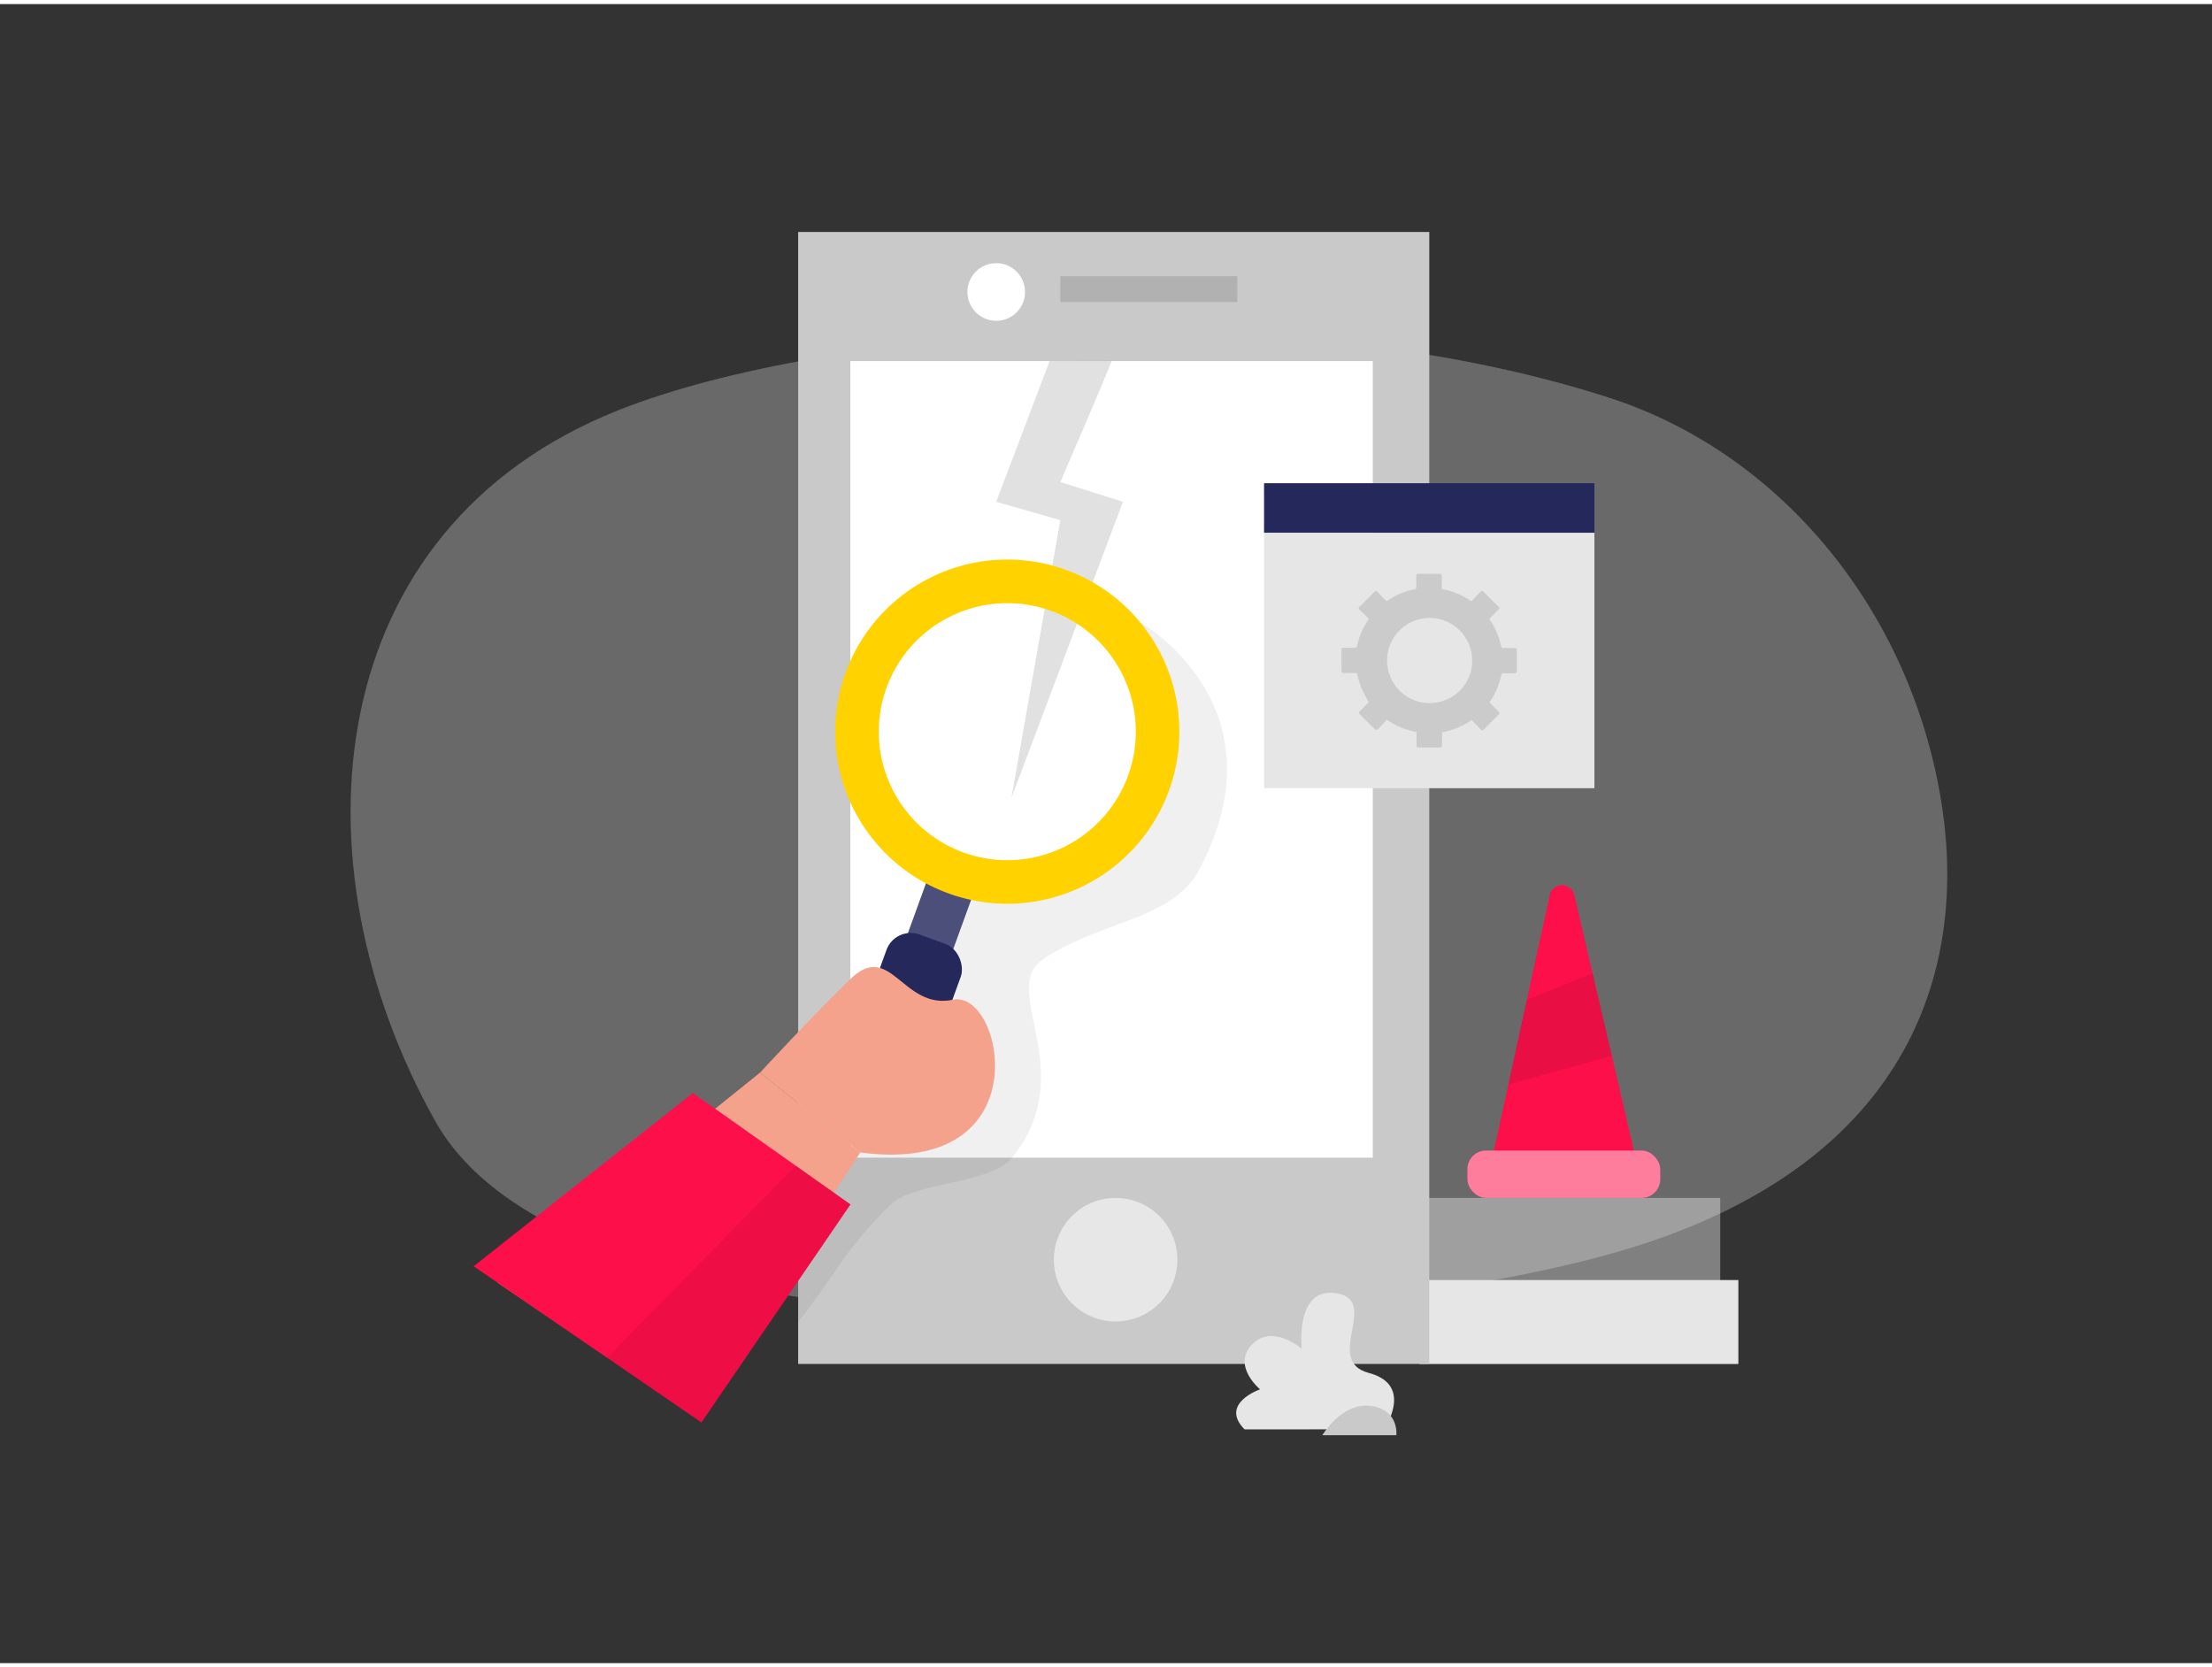 <svg id="Layer_1" data-name="Layer 1" xmlns="http://www.w3.org/2000/svg" viewBox="0 0 400 300" width="406" height="306" class="illustration styles_illustrationTablet__1DWOa"><rect x="0" y="0" width="400" height="300" fill="#333333" stroke="none"/><title>_</title><path d="M291,71.18c30.26,9.78,53.73,37.28,59.82,71.68,5.14,29-3.38,64.62-53.1,81.16-50.75,16.89-192.66,25-219-22S57.85,94.75,112,73.37C149.89,58.39,231.9,52.07,291,71.18Z" fill="#e6e6e6" opacity="0.3"></path><path d="M269.07,212.25l11.17-51.14a2.28,2.28,0,0,1,4.45,0l12.13,52Z" fill="#FD0F49"></path><rect x="265.35" y="207.31" width="34.88" height="8.57" rx="3.38" fill="#FD0F49"></rect><rect x="265.35" y="207.31" width="34.88" height="8.57" rx="3.38" fill="#fff" opacity="0.46"></rect><polygon points="276.1 180.07 288 175.3 291.48 190.19 272.75 195.37 276.1 180.07" opacity="0.08"></polygon><rect x="256.7" y="230.73" width="57.65" height="15.18" fill="#e6e6e6"></rect><rect x="244.1" y="215.88" width="66.97" height="15.18" fill="#e6e6e6" opacity="0.43"></rect><rect x="144.33" y="41.21" width="114.13" height="204.69" fill="#c9c9c9"></rect><rect x="153.77" y="64.55" width="94.47" height="144.05" fill="#fff"></rect><circle cx="201.74" cy="227.05" r="11.17" fill="#fff" opacity="0.56"></circle><rect x="191.74" y="49.21" width="32" height="4.67" opacity="0.12"></rect><circle cx="180.15" cy="52.06" r="5.21" fill="#fff"></circle><path d="M189.8,64.55,180.15,90l11.59,3.32-8.84,50.2L203.07,90l-11.33-3.57s9.49-21.92,9.26-21.92Z" opacity="0.12"></path><path d="M206.2,111.82s26.59,15,10.53,44.94c-4.85,9-19,9.29-28.46,16.26-7.39,5.43,7.14,20.2-5.25,35.58-3.91,4.86-17.73,4.31-22.07,8.59-8.35,8.2-10.3,13.23-16.62,21.13l-.17-31.25,29.05-48.79L186,159.5l14.11-5,8-12.69V125Z" opacity="0.06"></path><polygon points="90.12 231.3 137.44 193.22 155.57 207.66 124.79 254.75 90.12 231.3" fill="#f4a28c"></polygon><polygon points="85.65 228.24 126.84 256.48 153.8 217.05 125.29 196.91 85.65 228.24" fill="#FD0F49"></polygon><polygon points="143.89 210.05 109.67 244.87 126.84 256.48 153.8 217.05 143.89 210.05" opacity="0.06"></polygon><rect x="164.07" y="153.88" width="8.68" height="30.4" transform="translate(67.79 -47.31) rotate(19.95)" fill="#24285b"></rect><rect x="164.07" y="153.88" width="8.68" height="30.4" transform="translate(67.79 -47.31) rotate(19.95)" fill="#fff" opacity="0.18"></rect><rect x="155.67" y="168.07" width="14.28" height="34.03" rx="4.65" transform="translate(72.91 -44.44) rotate(19.95)" fill="#24285b"></rect><path d="M192.76,102.31a31.12,31.12,0,1,0,18.64,39.87A31.13,31.13,0,0,0,192.76,102.31Zm-18.55,51.1A23.24,23.24,0,1,1,204,139.49,23.24,23.24,0,0,1,174.21,153.41Z" fill="#ffd200"></path><path d="M137.44,193.22s9.09-9.88,16.36-16.94,9.42,5.69,18.53,3.76,16.17,32-16.76,27.62Z" fill="#f4a28c"></path><rect x="228.58" y="95.59" width="59.74" height="46.2" fill="#e6e6e6"></rect><rect x="228.58" y="86.64" width="59.74" height="8.95" fill="#24285b"></rect><g opacity="0.12"><path d="M256.15,131.63a13.81,13.81,0,0,1-5.36-2.22c-.52.54-1,1.08-1.56,1.64-.26.29-.44.26-.7,0-.85-.87-1.72-1.73-2.6-2.58-.26-.24-.22-.4,0-.63.55-.53,1.07-1.08,1.57-1.6-.45-.87-.95-1.73-1.33-2.63a16.14,16.14,0,0,1-.71-2.3c-.07-.29-.18-.36-.46-.35-.66,0-1.32,0-2,0-.32,0-.43-.12-.42-.44,0-1.23,0-2.47,0-3.7,0-.32.12-.43.43-.42.68,0,1.35,0,2,0a.48.48,0,0,0,.36-.23,13.62,13.62,0,0,1,2.17-5c-.55-.54-1.09-1.1-1.66-1.62-.25-.23-.25-.39,0-.62.88-.86,1.76-1.73,2.63-2.61.24-.24.41-.24.63,0,.52.56,1.05,1.1,1.58,1.65l1.09-.66a12.66,12.66,0,0,1,3.9-1.45c.29-.06.4-.16.39-.48,0-.64,0-1.29,0-1.93,0-.32.1-.43.42-.43q1.88,0,3.75,0c.35,0,.45.13.45.46,0,.74,0,1.49,0,2.29a13.49,13.49,0,0,1,5.35,2.22c.54-.56,1.07-1.1,1.58-1.66.25-.27.43-.25.67,0,.86.87,1.72,1.73,2.61,2.58.26.25.24.41,0,.66-.54.51-1.05,1-1.61,1.62l.44.69a12.35,12.35,0,0,1,1.65,4.14c.07.36.22.43.54.42.62,0,1.24,0,1.85,0,.35,0,.49.1.49.47,0,1.21,0,2.41,0,3.62,0,.35-.11.49-.47.48-.68,0-1.35,0-2,0a.45.45,0,0,0-.33.25,13.43,13.43,0,0,1-2.15,5c.54.55,1.06,1.1,1.61,1.61.27.26.29.43,0,.69-.88.85-1.74,1.71-2.6,2.58-.24.23-.4.26-.64,0-.51-.56-1-1.1-1.59-1.67a13.54,13.54,0,0,1-5.36,2.21c0,.78,0,1.53,0,2.27,0,.34-.09.49-.46.49-1.24,0-2.47,0-3.71,0-.38,0-.46-.15-.45-.49C256.16,133.15,256.15,132.4,256.15,131.63ZM258.49,111a7.7,7.7,0,1,0,7.74,7.71A7.73,7.73,0,0,0,258.49,111Z"></path></g><path d="M250.27,257.72s5.56-8-2.73-10.19,2-13-5.72-14.39-6.43,10-6.43,10-5.33-4.59-9-.74,1.47,8.09,1.47,8.09-7.43,2.57-2.8,7.25Z" fill="#e6e6e6"></path><path d="M239.12,258.79s3.53-6,8.74-5.3,4.64,5.3,4.64,5.3Z" fill="#c9c9c9"></path></svg>